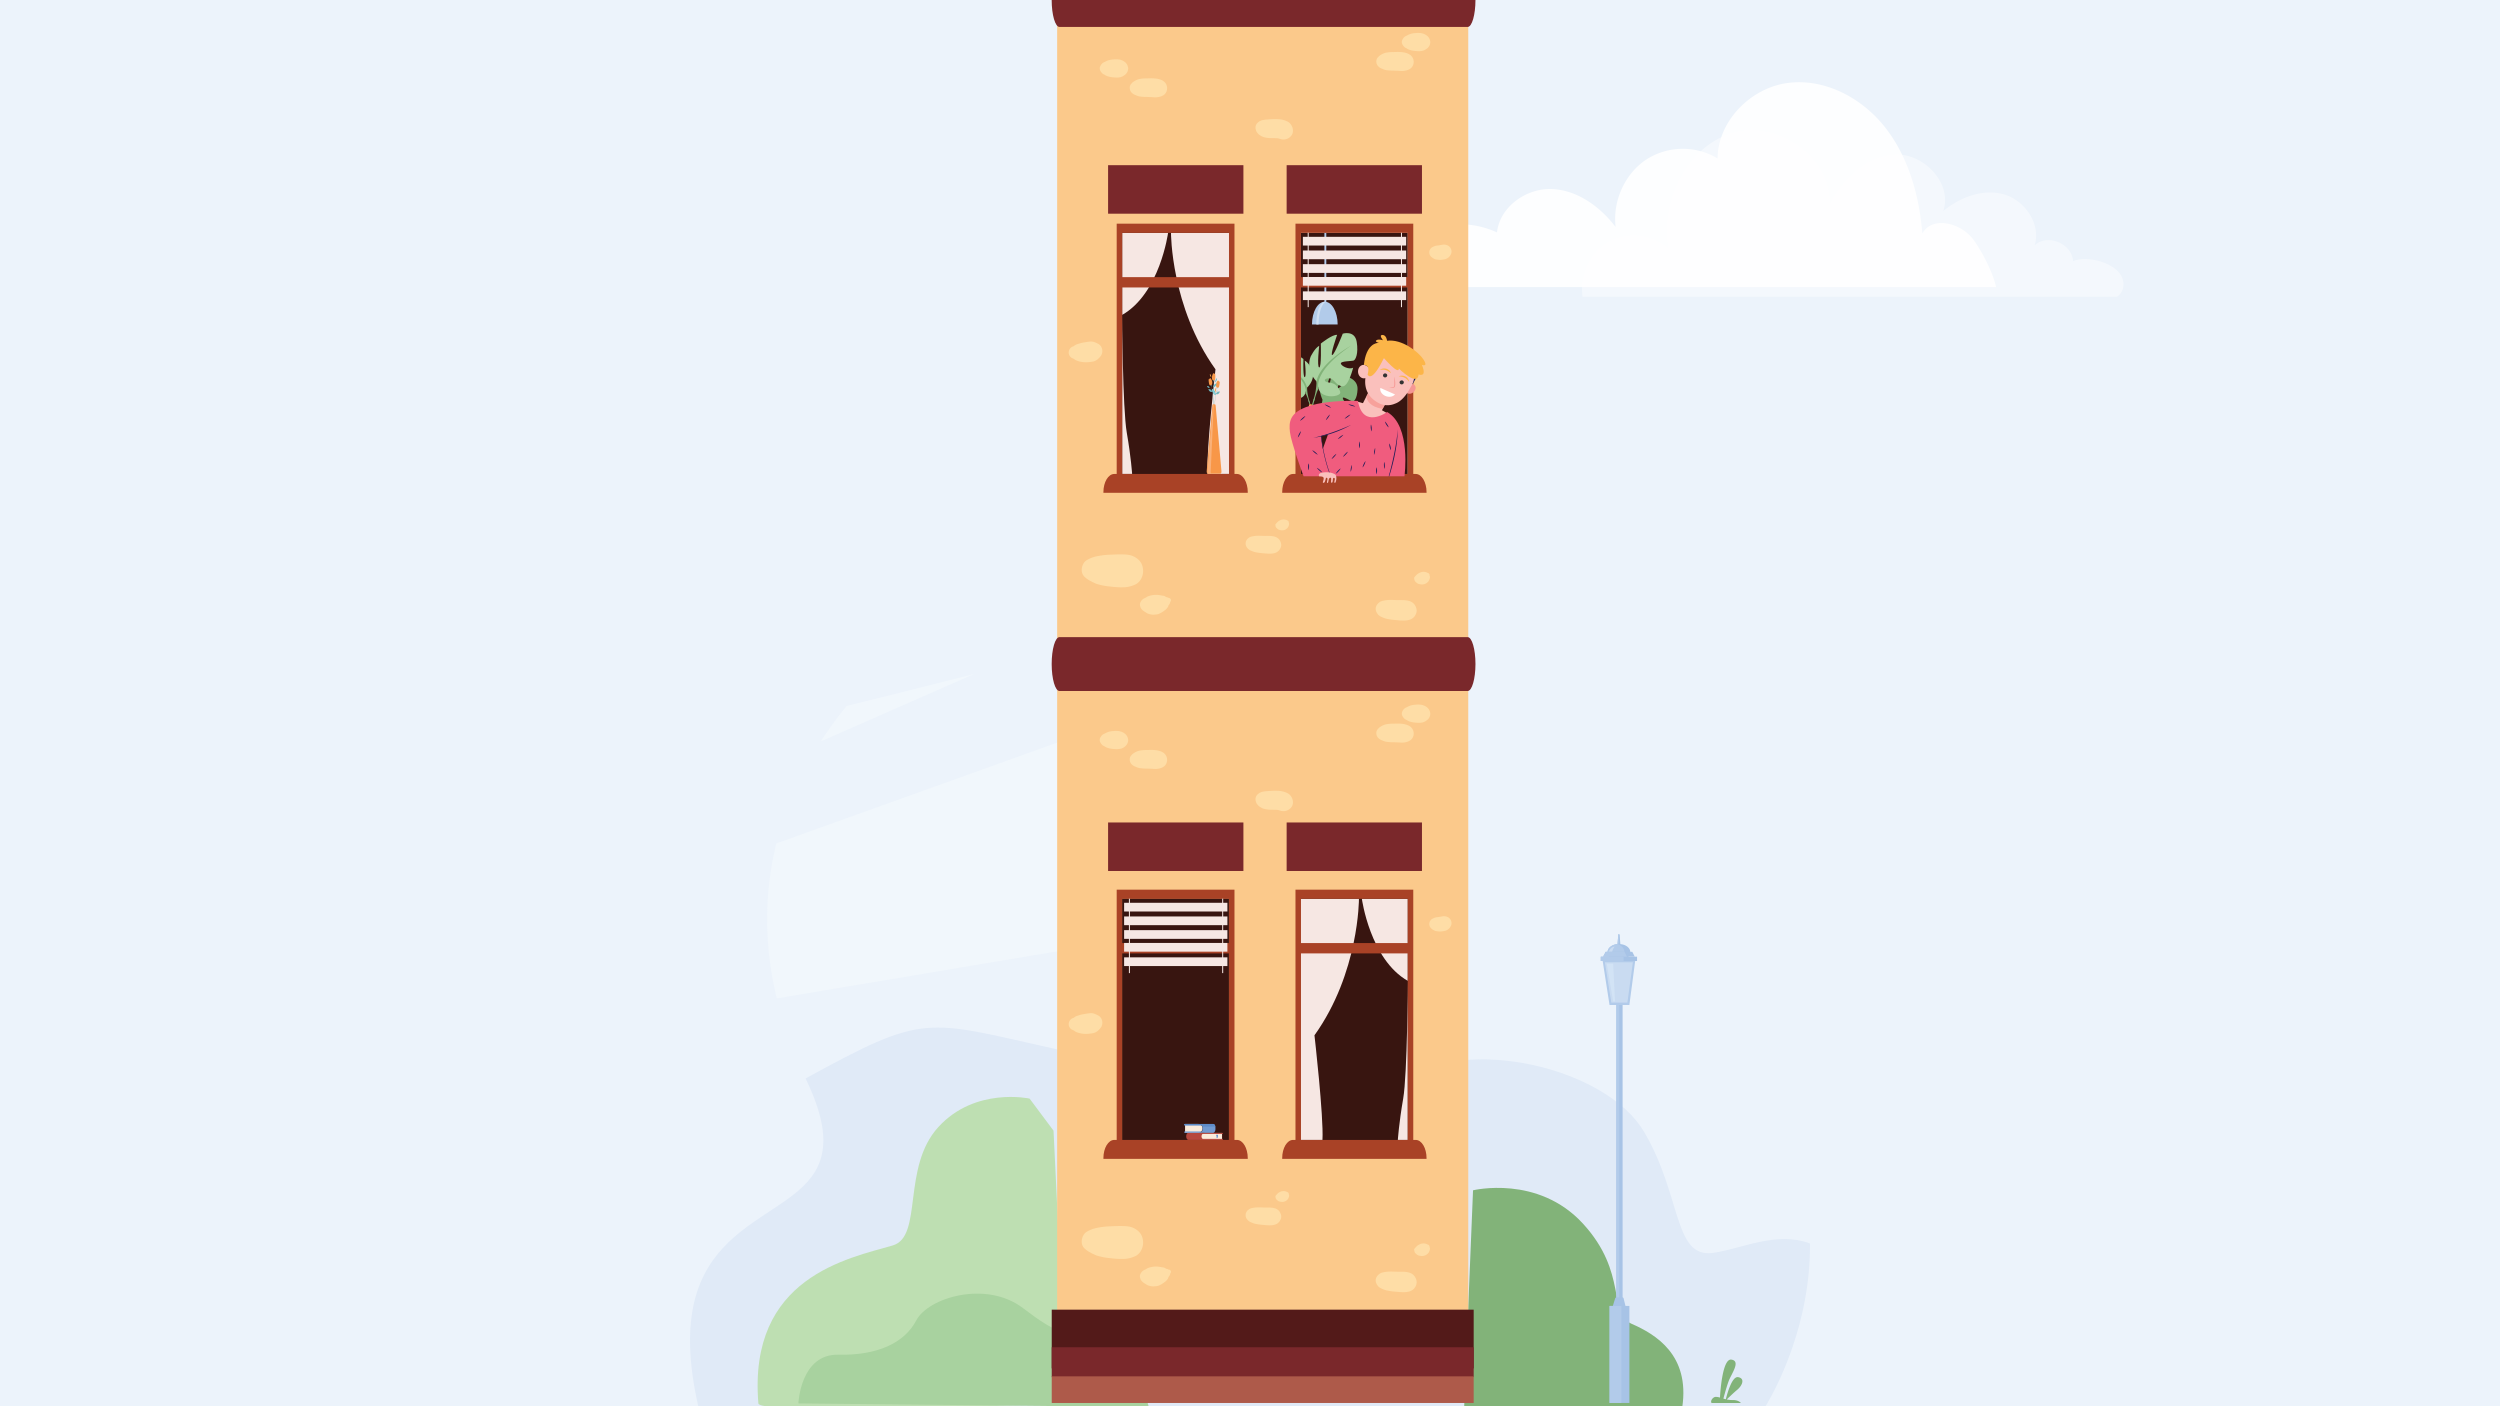 <svg id="Layer_1" data-name="Layer 1" xmlns="http://www.w3.org/2000/svg" viewBox="0 0 1920 1080"><rect x="0" y="0" width="1920" height="1080" fill="#808080" stroke="none"/><defs><style>.cls-1{fill:#2e3652;}.cls-2{fill:#ecf3fb;}.cls-3{opacity:0.43;}.cls-16,.cls-4{fill:#fff;}.cls-5{opacity:0.9;}.cls-6{fill:#f1f7fc;}.cls-7{fill:#e0eaf7;}.cls-8{fill:#bedfb2;}.cls-9{fill:#82b379;}.cls-10{fill:#a8d29f;}.cls-11{fill:#a7c3e6;}.cls-12{fill:#b2cbea;}.cls-13{fill:#c9dbf1;}.cls-14{fill:#d2e3f5;}.cls-15{fill:#fbc98b;}.cls-16,.cls-24{opacity:0.5;}.cls-16,.cls-24,.cls-37{isolation:isolate;}.cls-17,.cls-24{fill:#381510;}.cls-18{fill:#cfdff3;}.cls-19{fill:#a94226;}.cls-20{fill:#f6e7e3;}.cls-21{fill:#531a19;}.cls-22{fill:#7a282b;}.cls-23{fill:#ae5a4a;}.cls-25{fill:#fbebdb;}.cls-26{fill:#729ad1;}.cls-27{fill:#5e8bc8;}.cls-28{fill:#f3d2b8;}.cls-29{fill:#b6473d;}.cls-30{fill:#5d8bc8;}.cls-31{fill:#6db7c0;}.cls-32{fill:#f89748;}.cls-33{fill:#8dd3d7;}.cls-34{fill:#eda04b;}.cls-35{fill:#fab179;}.cls-36{fill:#fac0bc;}.cls-37{fill:#f58d85;opacity:0.6;}.cls-38{fill:#f05c7e;}.cls-39{fill:#1f1d57;}.cls-40{fill:#f69794;}.cls-41{fill:#333;}.cls-42{fill:#fcb548;}.cls-43{fill:#fedda6;}</style></defs><title>Menara Bawah Baru</title><rect class="cls-1" x="497.64" y="1077.48" width="924.72" height="3.83" rx="1.91"/><rect class="cls-2" y="-2160" width="1920" height="3240"/><g class="cls-3"><path class="cls-4" d="M1233.67,186.78c14.54-9.34,35-7.48,47.72,4.35-6.21-36.48,13.82-77.81,48.14-88.73s76.64,17.36,75.78,54.39l.12-.23c10.42-19.73,28.68-37.09,50.44-37.86s43.73,22.07,36.58,43.37c13-10.71,30.48-17.3,46.56-12.77s28.68,22.86,23.56,39.22c9.65-9.39,28.78-1.54,29.54,12.12,11.16-5.52,42.41,2.78,38.35,20.78a11.28,11.28,0,0,1-4.58,6.48H1215.42C1213.25,212.16,1220.53,195.22,1233.67,186.78Z"/></g><g class="cls-5"><path class="cls-4" d="M1045.46,219.83c16.74-39,66.44-58.72,104.21-41.34,2.28-19.92,22.7-34.06,42.13-33.31s36.94,13.37,49,29.14c-2.4-19.81,7-40.65,23.18-51.55a51.82,51.82,0,0,1,55.1-1.09c.4-29.3,26-54.41,54.17-58s56.7,11.42,74.57,34.2,26.17,52.24,28.52,81.44c7.9-13.94,30-8,39.36,4.92,5,6.79,14.24,22.89,17.31,36.25H1047Z"/></g><path class="cls-2" d="M1355.88,1080.05l-351.67.12H825L536.72,1082c-.19-.8-.37-1.6-.55-2.39C505,941.28,599.67,943,625.83,900c9.32-15.3,9.95-36.26-6.88-71.23l-.24-.5a310.56,310.56,0,0,1-22.17-61.59c-10.12-42.06-9.42-82-.31-119a259.44,259.44,0,0,1,34.15-78.37,295.72,295.72,0,0,1,19.78-27.17c143.12-175,492.16-208.22,540.45,97.62,27.39,173.41,70.7,73.08,159.79,196.27,29.41,40.67,39.33,82.07,39.65,119C1390.68,1025.93,1355.88,1080.05,1355.88,1080.05Z"/><path class="cls-6" d="M928.87,607.13a234.72,234.72,0,0,1-5.21,30.12c-4.66,19.69-12,41.35-22.6,65.13-2.23,5-4.11,9.72-5.68,14.21L596.54,766.76c-10.12-42.06-9.42-82-.31-119l321.82-115.5a117.42,117.42,0,0,1,10.82,37.84A167.33,167.33,0,0,1,928.87,607.13Z"/><path class="cls-7" d="M1355.88,1080.05l-351.67.12H825L536.72,1082c-.19-.8-.37-1.6-.55-2.39C505,941.28,599.67,943,625.83,900c9.32-15.3,9.95-36.26-6.88-71.23l-.24-.5c91.85-50.44,91.52-45,189.45-23.19,120.85,27,220.33,58.25,269.59,24.27s155.46-9.45,184.66,39.5,22.71,97.46,53,93.39c21.61-2.9,48.71-17,74.65-7.24C1390.68,1025.93,1355.88,1080.05,1355.88,1080.05Z"/><path class="cls-6" d="M747.88,517.72l-117.5,51.69a295.72,295.72,0,0,1,19.78-27.17Z"/><path class="cls-8" d="M790.72,843.72s-41.74-9.18-70.07,21.85-11.59,84.06-35,90.92c-33.73,9.9-111.31,24.09-103.21,121.34.82,9.83,236.78,0,236.78,0L809.11,868.34Z"/><path class="cls-9" d="M1131.29,914.15s49.85-12.14,84.46,25.64,18.83,68.82,37.37,76.91,44.75,23.94,38.87,63.92H1124.48Z"/><path class="cls-9" d="M1337,1077.48h-22.5c-1.21-1.36.83-4.46,3-4.67a10.32,10.32,0,0,1,3.44.54c.3-5.49,2.07-30.16,8.75-29.17,7.5,1.11,0,10.87-2.13,16.64-1.57,4.28-3.22,10.42-4,13.31.61.18,1.24.35,1.88.51,1-4.07,4.7-17.76,9.4-17,5.52.93,3.3,6.42-.61,9.68-2.87,2.39-6.4,5.8-8.08,7.44a17.74,17.74,0,0,0,4.41.47C1334.41,1075.15,1336.29,1076.67,1337,1077.48Z"/><path class="cls-10" d="M882.27,1080.62s-7.54-36.18-38.91-48.32-29.35-6.07-57.68-27.66-72.85-8.09-82,9.45-30.35,27-59.69,26.31-30.83,37.43-30.83,37.43Z"/><path class="cls-11" d="M1244.57,727h-2.48v-.26l.75-8.82a.48.48,0,0,1,.42-.5h.08a.59.59,0,0,1,.37.22,1.07,1.07,0,0,1,.21.57Z"/><path class="cls-12" d="M1242.33,725h-.09l.62-7.08a.48.48,0,0,1,.42-.5h.08l.06.08a1,1,0,0,1,.18.59v5.09A1.65,1.65,0,0,1,1242.33,725Z"/><rect class="cls-11" x="1241.37" y="766.27" width="4.78" height="281.62"/><rect class="cls-12" x="1241.37" y="766.27" width="2.21" height="281.62"/><rect class="cls-11" x="1236.14" y="1002.95" width="15.24" height="74.51"/><rect class="cls-12" x="1236.14" y="1002.95" width="9.08" height="74.51"/><path class="cls-11" d="M1252.09,731.26c0,3.48-3.92,6.3-8.76,6.3a9.91,9.91,0,0,1-1.09,0c-4.32-.38-7.66-3-7.66-6.25s3.34-5.86,7.66-6.25h1.09C1248.17,725,1252.09,727.78,1252.09,731.26Z"/><path class="cls-12" d="M1247.55,731.26c0,2.81-2.19,5.21-5.31,6.25-4.32-.38-7.66-3-7.66-6.25s3.34-5.86,7.66-6.25C1245.36,726.05,1247.55,728.46,1247.55,731.26Z"/><polygon class="cls-12" points="1251.36 771.82 1236.12 771.82 1230.75 737.34 1255.91 737.34 1251.36 771.82"/><rect class="cls-11" x="1229.39" y="734.74" width="27.87" height="3.31"/><rect class="cls-12" x="1229.39" y="734.74" width="17.52" height="3.31"/><path class="cls-11" d="M1238.64,1003h9.73l-1.42-5.76a1,1,0,0,0-.89-.86h-4.56a1.26,1.26,0,0,0-1.13,1Z"/><polygon class="cls-13" points="1232.55 739.02 1254.04 739.02 1249.84 770.01 1237.51 770.01 1232.55 739.02"/><path class="cls-13" d="M1235.15,731.63s1.64-4.76,4.87-4.62c0,0-2,2.44-1.87,4.62S1235.15,731.63,1235.15,731.63Z"/><polygon class="cls-11" points="1255.49 734.74 1231.17 734.74 1233.17 730.96 1253.6 730.96 1255.49 734.74"/><polygon class="cls-12" points="1249.5 734.74 1231.17 734.74 1233.17 730.96 1247.61 730.96 1249.5 734.74"/><polygon class="cls-14" points="1233.98 740.1 1238.9 740.1 1240.34 769.04 1238.9 769.04 1233.98 740.1"/><rect class="cls-15" x="811.89" width="315.73" height="1050.94"/><rect class="cls-16" x="996.98" y="175.38" width="86.25" height="192.2"/><rect class="cls-17" x="999.09" y="178.91" width="82.04" height="185.15"/><path class="cls-12" d="M1018.6,177v54.09c-.06,4.11-.35,7.27-.69,7.27h-.1c-.32,0-.6-2.72-.68-6.4v-55.2Z"/><path class="cls-12" d="M1017.46,231.72c-5.45,0-9.86,7.83-9.86,17.49h19.72C1027.32,239.55,1022.9,231.72,1017.46,231.72Z"/><path class="cls-18" d="M1018.24,231.94a2.3,2.3,0,0,0-.86-.16c-3.55,0-6.43,7.8-6.43,17.43h1.74C1012.69,240.38,1015.11,233.09,1018.24,231.94Z"/><path class="cls-9" d="M1015.8,307.24s-4.86-9.5-.3-15.53c0,0,3.33-3.38,6-3.1,0,0-3.84,10.81-2.6,11.88s3.77-12.56,3.77-12.56,7.57-1.23,10,.73c0,0-6.48,8.89-5.11,9.41s8.36-8.19,8.36-8.19,7,2,6.67,9.22-2.8,9.44-3.87,9.25-7.32-4.19-7.45-2.72,3.62,6.26,6.25,6.48c0,0-5,9.19-8.27,6.54s-3.58-6.86-5.64-8.43-3.82-1.58-3,0,4.58,3.17,5.75,6.67,2.24,5.84-1.18,5-9-5-9.22-9.86Z"/><path class="cls-9" d="M1039.18,299.3s-19.15-1.24-23.38,7.94a27.86,27.86,0,0,1-3.81,9l-.45,2s3.31-5.87,4.5-6.23C1016,312,1014.19,300.67,1039.18,299.3Z"/><path class="cls-9" d="M1012,316.22s-4.11,5.09-4.4,14.2l.75.11s1.31-9.42,3.68-13.1S1012,316.22,1012,316.22Z"/><path class="cls-10" d="M1003.78,297.72l-1.16,3.8a1.94,1.94,0,0,1-.16.54h0a5.62,5.62,0,0,1-3.31,3.46V274.4c1.13.75,1.9,1.31,1.9,1.31s-.47,14.2,1,13.91,0-12.6,0-12.6c2.83,1.3,5.48,6.37,5.48,6.37C1010.87,291.64,1003.78,297.72,1003.78,297.72Z"/><path class="cls-9" d="M1005.67,308.3v2.17a.64.64,0,0,0-.07-.24h0c-.06-.23-.13-.43-.19-.64v-.27c-.13-.42-.28-.93-.46-1.48h0c-.71-2.22-1.73-5.12-2.42-5.73h0a3.68,3.68,0,0,0,.16-.54c.29-1.28.49-4.78-3.48-10.06v-1.89a18.29,18.29,0,0,1,4.64,8.15,33.71,33.71,0,0,0,1.89,10.57Z"/><path class="cls-9" d="M1005.67,308.3a29.21,29.21,0,0,1,1.32,15.79l-.79-.32s.76-9.55-.84-14.36S1005.67,308.3,1005.67,308.3Z"/><path class="cls-10" d="M1011.09,292.89s-8.54-8-4.56-18.9c0,0,3.19-6.68,6.61-8.4,0,0-1.83,16.23,0,16.61s1.25-18.33,1.25-18.33,9-7.25,12.52-6.68c0,0-5.58,15.85-3.75,15.47s8.08-16.42,8.08-16.42,9.23-2.87,10.71,6.3-.91,13.74-2.28,14.32-10.14.38-9.91,2.29,6.15,5,9.45,3.24c0,0-3.64,15.08-8.42,14.32s-6.27-5.73-9.23-6.11-5.12,1-3.64,2.29,6.49.44,8.88,3.85,4.33,5.51-.11,7-12.42.58-14-5.15Z"/><path class="cls-9" d="M1037.73,265.4s-23.91,13-26.64,27.49a48.19,48.19,0,0,1-2.28,13.94v2.86s2.5-9.73,3.87-11.07C1012.68,298.62,1007.33,286,1037.73,265.4Z"/><path class="cls-9" d="M1008.81,306.83a41.83,41.83,0,0,0-1.59,20.82l.95-.43s-.92-12.59,1-18.92S1008.81,306.83,1008.81,306.83Z"/><path class="cls-19" d="M1087.23,364h-1.84V171.79H994.93V364h-1.85c-4.61,0-8.35,6.27-8.35,14v.49h110.86V378C1095.59,370.26,1091.85,364,1087.23,364ZM999.14,178.84h82v34h-82Zm0,41.93h82V364h-82Z"/><rect class="cls-20" x="1000.62" y="181.88" width="79.32" height="6.69"/><rect class="cls-20" x="1000.62" y="192.39" width="79.32" height="6.69"/><rect class="cls-20" x="1000.62" y="202.89" width="79.32" height="6.69"/><rect class="cls-20" x="1000.62" y="212.73" width="79.32" height="6.69"/><rect class="cls-20" x="1000.62" y="223.78" width="79.32" height="6.69"/><rect class="cls-20" x="1004.31" y="178.73" width="0.77" height="57.16"/><rect class="cls-20" x="1075.95" y="178.73" width="0.77" height="57.16"/><rect class="cls-17" x="998.88" y="686.84" width="86.25" height="192.2"/><path class="cls-20" d="M1043.67,690.3s.21,56.8-34.16,104.81c0,0,7.16,62.6,6.14,80.34H999.14V690.3Z"/><path class="cls-20" d="M1045.92,690.3s6.28,46.51,35.26,63c0,0-.28,71.68-3.55,90.54s-4.09,31.64-4.09,31.64h7.64V690.3Z"/><path class="cls-19" d="M1087.23,875.45h-1.84V683.25H994.93v192.2h-1.85c-4.61,0-8.35,6.27-8.35,14V890h110.86v-.49C1095.59,881.72,1091.85,875.45,1087.23,875.45ZM999.14,690.3h82v34h-82Zm0,41.93h82V875.45h-82Z"/><rect class="cls-21" x="807.73" y="1005.82" width="324.06" height="45.12"/><rect class="cls-22" x="807.73" y="1034.7" width="324.06" height="22.94"/><rect class="cls-23" x="807.73" y="1057.03" width="324.06" height="20.46"/><rect class="cls-24" x="859.67" y="686.84" width="86.25" height="192.2"/><rect class="cls-17" x="861.78" y="690.36" width="82.04" height="185.15"/><path class="cls-19" d="M949.92,875.45h-1.84V683.25H857.62v192.2h-1.85c-4.61,0-8.35,6.27-8.35,14V890H958.28v-.49C958.28,881.72,954.54,875.45,949.92,875.45ZM861.83,690.3h82v34h-82Zm0,41.93h82V875.45h-82Z"/><rect class="cls-20" x="863.32" y="693.34" width="79.32" height="6.69"/><rect class="cls-20" x="863.32" y="703.84" width="79.32" height="6.69"/><rect class="cls-20" x="863.32" y="714.35" width="79.32" height="6.69"/><rect class="cls-20" x="863.32" y="724.18" width="79.32" height="6.69"/><rect class="cls-20" x="863.32" y="735.24" width="79.32" height="6.69"/><rect class="cls-20" x="867" y="690.19" width="0.77" height="57.16"/><rect class="cls-20" x="938.64" y="690.19" width="0.77" height="57.16"/><path class="cls-25" d="M910.14,863.18h9.94a3.42,3.42,0,0,1,3.42,3.42h0a3.5,3.5,0,0,1-3.5,3.5h-9.87v-6.91Z"/><path class="cls-26" d="M933.46,866v1a4.36,4.36,0,0,1-.24,1.52c-.31.9-.9,1.51-1.56,1.51H909.78c-.15,0-.26-.2-.26-.44v-.16c0-.24.11-.44.26-.44h13.34a3.8,3.8,0,0,0,.18-.47,4.23,4.23,0,0,0,.2-1.32V866a4.17,4.17,0,0,0-.06-.71,3.52,3.52,0,0,0-.31-1H909.78c-.15,0-.26-.2-.26-.44v-.16c0-.24.11-.44.26-.44h22c.77,0,1.43.87,1.63,2.06A5.34,5.34,0,0,1,933.46,866Z"/><path class="cls-27" d="M933.4,865.24h-10a3.52,3.52,0,0,0-.31-1H909.78c-.15,0-.26-.2-.26-.44v-.16c0-.24.11-.44.26-.44h22C932.54,863.18,933.2,864.05,933.4,865.24Z"/><polygon class="cls-28" points="910.13 866.64 911.75 866.76 910.13 866.83 910.13 866.64"/><polygon class="cls-28" points="910.13 867.72 913.99 867.84 910.13 867.91 910.13 867.72"/><path class="cls-29" d="M912.63,875.45h12.43v-5.38H912.53c-.86,0-1.55,1.17-1.55,2.61h0C911,874.21,911.72,875.45,912.63,875.45Z"/><path class="cls-25" d="M938.5,875.46h-13a2.72,2.72,0,0,1-2.72-2.72h0a2.66,2.66,0,0,1,2.66-2.66h13.1v5.38Z"/><path class="cls-29" d="M921.79,875.45H939c.13,0,.24-.18.24-.4h0c0-.22-.11-.4-.24-.4H921.8c-.13,0-.24.18-.24.4h0C921.55,875.27,921.66,875.45,921.79,875.45Z"/><path class="cls-29" d="M921.79,870.88H939c.13,0,.24-.18.24-.4h0c0-.23-.11-.41-.24-.41H921.8c-.13,0-.24.18-.24.41h0C921.55,870.7,921.66,870.88,921.79,870.88Z"/><polygon class="cls-28" points="938.5 872.76 936.59 872.85 938.5 872.91 938.5 872.76"/><polygon class="cls-28" points="938.5 871.52 933.95 871.62 938.5 871.67 938.5 871.52"/><path class="cls-26" d="M934,871.6a1.51,1.51,0,0,1,.26.61v1.86l.57-.57.58.57v-1.55a1.67,1.67,0,0,0-.15-.76.17.17,0,0,0-.15-.16Z"/><path class="cls-30" d="M934,871.6a1.51,1.51,0,0,1,.26.61h1.15s0-.54-.28-.63Z"/><rect class="cls-17" x="857.88" y="175.38" width="86.25" height="192.2"/><path class="cls-20" d="M899.33,178.84s-.2,56.8,34.16,104.81c0,0-7.16,62.6-6.13,80.34h16.51V178.84Z"/><path class="cls-20" d="M897.08,178.84s-6.27,46.51-35.25,63c0,0,.27,71.68,3.55,90.54S869.47,364,869.47,364h-7.64V178.84Z"/><path class="cls-19" d="M847.42,378v.49H958.28V378c0-7.74-3.74-14-8.36-14h-1.84V171.79H857.62V364h-1.85C851.16,364,847.42,370.26,847.42,378Zm96.45-165.17h-82v-34h82Zm0,151.16h-82V220.77h82Z"/><path class="cls-31" d="M929.92,350s2.92,2,5-3C934.91,347,931.55,346.08,929.92,350Z"/><path class="cls-31" d="M929.72,348s-.21-1.75-1.43-1.81C928.29,346.18,928.75,348,929.72,348Z"/><path class="cls-31" d="M930.33,337.77s1.41.26,1.94-2.34A2.75,2.75,0,0,0,930.33,337.77Z"/><path class="cls-31" d="M933.68,303.47c-2.85-1-2.89-4.93-2.89-4.93A5,5,0,0,1,933.68,303.47Z"/><path class="cls-31" d="M933.88,302.58s1.78,1.21,3-1.83A2.59,2.59,0,0,0,933.88,302.58Z"/><path class="cls-31" d="M930,361.49l-.37.71c-.06.11-.16,0-.16-.1a425.38,425.38,0,0,1,2.82-48.53c1.4-11.5,2.81-18.31,2.83-18.37h0c0,.06-1.29,7-2.69,18.45A320.41,320.41,0,0,0,930,361.22.62.62,0,0,1,930,361.49Z"/><path class="cls-32" d="M935.07,292.46c-.45.61-2.19,3.22-.5,5.23,0,0,1.29.69,1.72-1a16.68,16.68,0,0,0,.44-3.3c0-.16-.07-.29-.16-.31a.8.8,0,0,1-.36-.14c-.16-.1-.25-.51-.46-.6a.89.89,0,0,0-.43-.08A.39.39,0,0,0,935.07,292.46Z"/><path class="cls-31" d="M934.11,297a2.47,2.47,0,0,1,.32,1.8v.41a2,2,0,0,1,.77-1.34S934.63,297.94,934.11,297Z"/><path class="cls-33" d="M933.68,303.47c-2.85-1-2.89-4.93-2.89-4.93A10.75,10.75,0,0,1,933.68,303.47Z"/><path class="cls-31" d="M931,300.8s-1.8,1.15-3-1.93A2.65,2.65,0,0,1,931,300.8Z"/><path class="cls-31" d="M934.14,359.83l.36.72c.06.11.16,0,.16-.1a426.61,426.61,0,0,0-2.24-48.61c-1.26-11.55-2.59-18.4-2.61-18.47h0c0,.07,1.21,7,2.47,18.54a321.23,321.23,0,0,1,1.8,47.64A.67.67,0,0,0,934.14,359.83Z"/><path class="cls-32" d="M929.87,290.63c.45.63,2.16,3.3.45,5.25,0,0-1.31.65-1.72-1a16.81,16.81,0,0,1-.39-3.31c0-.16.06-.29.16-.3a.92.92,0,0,0,.36-.13c.16-.1.25-.5.47-.58a.79.79,0,0,1,.43-.07A.45.45,0,0,1,929.87,290.63Z"/><path class="cls-31" d="M930.78,295.17a2.45,2.45,0,0,0-.34,1.79v.41a2.09,2.09,0,0,0-.76-1.37S930.25,296.13,930.78,295.17Z"/><path class="cls-31" d="M931.7,297.28s1.9.53,2.74-2.9A3.41,3.41,0,0,0,931.7,297.28Z"/><path class="cls-31" d="M935.56,356.19l-.27.83c0,.13-.15.1-.17,0a425.77,425.77,0,0,1-3.55-48.39c-.14-11.74.36-18.9.36-19h0c0,.07-.35,7.28-.21,19a316,316,0,0,0,3.86,47.29A.5.5,0,0,1,935.56,356.19Z"/><path class="cls-32" d="M931.55,287c-.36.77-1.72,3.95.19,5.3,0,0,1.35.2,1.55-1.59a17.35,17.35,0,0,0,0-3.38c0-.16-.1-.26-.19-.24a1.21,1.21,0,0,1-.38,0c-.17,0-.3-.41-.52-.42a.71.71,0,0,0-.43.08A.59.59,0,0,0,931.55,287Z"/><path class="cls-31" d="M931.2,291.7a2,2,0,0,1,.55,1.64v.4a2.5,2.5,0,0,1,.57-1.59S931.83,292.47,931.2,291.7Z"/><path class="cls-31" d="M933.27,293.74s0-2.51,1.29-3.3A3.79,3.79,0,0,1,933.27,293.74Z"/><path class="cls-34" d="M930.23,289.71s0-1.92-1-2.47A2.59,2.59,0,0,0,930.23,289.71Z"/><path class="cls-34" d="M933.7,301.24a4.22,4.22,0,0,0-.49-3.41A5,5,0,0,0,933.7,301.24Z"/><path class="cls-31" d="M934.44,301.09s0-1,.53-1.1A1.13,1.13,0,0,1,934.44,301.09Z"/><path class="cls-31" d="M929,297.83s-.46-1.59-1.93-1.31a1.52,1.52,0,0,0,1.64,1.37A1.36,1.36,0,0,0,929,297.83Z"/><path class="cls-32" d="M937.13,363.85h-9.4c-.63,0-1.11-.94-1-2l4.37-50.52c0-.47.28-.82.57-.82H933c.3,0,.56.37.61.87l4.47,50.52C938.21,362.93,937.74,363.85,937.13,363.85Z"/><path class="cls-35" d="M929.81,362.32l2.32-51.79c-.25.06-.45.38-.49.81l-4.37,50.52c-.09,1.05.4,2,1,2h1.87A2.76,2.76,0,0,1,929.81,362.32Z"/><path class="cls-32" d="M1011.29,363.85h-9.39c-.64,0-1.12-.94-1-2l4.37-50.52c0-.47.28-.82.57-.82h1.39c.31,0,.56.37.61.87l4.47,50.52C1012.38,362.93,1011.9,363.85,1011.29,363.85Z"/><path class="cls-35" d="M1004,362.32l2.32-51.79a.84.84,0,0,0-.49.81l-4.38,50.52c-.09,1.05.4,2,1,2h1.88A2.59,2.59,0,0,1,1004,362.32Z"/><rect class="cls-22" x="851.01" y="126.86" width="103.93" height="37.26"/><rect class="cls-22" x="988.14" y="126.86" width="103.93" height="37.26"/><rect class="cls-22" x="851.01" y="631.66" width="103.93" height="37.26"/><rect class="cls-22" x="988.14" y="631.66" width="103.93" height="37.26"/><path class="cls-36" d="M1051.14,300.9l-5.22,10.4s14.38,5.76,14.74,5,4.45-8.17,4.45-8.17Z"/><path class="cls-37" d="M1049.4,304.37s-.11,7.61,12.45,9.65l1.68-3c.23,0-12.91-9.06-12.91-9.06Z"/><path class="cls-36" d="M1043,308.57s15.12,4.06,21.5,8.27-18.28,7-18.28,7-5.06.79-6.06-2.47-3.84-5.37-2.61-6.82S1043,308.57,1043,308.57Z"/><path class="cls-38" d="M1065.32,316.43s-18.63,13.44-22.42-8.52c0,0-22.12-1-37.37,3.87S989.76,324,990.69,332s10.44,33.77,10.44,33.77h77.5S1084,327.07,1065.32,316.43Zm-49.4,28.34-1.3-9.94,5.29-1.23Z"/><path class="cls-39" d="M1023.4,332c-2.41.84-4.84,1.61-7.31,2.32-.61.19-1.23.36-1.85.52l-1.86.5c-1.24.33-2.49.62-3.75.88a52.55,52.55,0,0,0,5.85-1c.28,2.53,2.1,17.7,7.68,31.19l.32-.12c-5.6-13.54-7.4-28.77-7.66-31.15l1.42-.34c2.5-.62,5-1.37,7.4-2.2a86.44,86.44,0,0,0,14-6.26C1035.28,327.31,1031.82,329,1023.4,332Z"/><path class="cls-39" d="M1072.91,335c-.2,1.79-.46,3.57-.73,5.35q-.84,5.36-2,10.64l-.58,2.64c-.19.88-.42,1.76-.63,2.64-.39,1.76-.86,3.5-1.3,5.26-.21.87-.46,1.74-.7,2.62l-.48,1.75h.39c.45-1.42.91-2.83,1.31-4.27q1.51-5.22,2.66-10.53c.74-3.55,1.39-7.11,1.84-10.7a76.56,76.56,0,0,0,.7-10.81C1073.31,331.39,1073.14,333.18,1072.91,335Z"/><path class="cls-39" d="M1021.37,318.29a7.35,7.35,0,0,1-.56,1.25q-.33.58-.72,1.14c-.27.37-.55.73-.85,1.07a7.87,7.87,0,0,1-1,1,7.4,7.4,0,0,1,.57-1.25,12.33,12.33,0,0,1,.72-1.15c.26-.37.55-.72.85-1.07A7.72,7.72,0,0,1,1021.37,318.29Z"/><path class="cls-39" d="M1044.32,339a6.8,6.8,0,0,1,.14,1.35c0,.44,0,.89,0,1.33s-.12.88-.21,1.32a6.61,6.61,0,0,1-.4,1.31,6.9,6.9,0,0,1-.14-1.36c0-.44,0-.89.06-1.33a12,12,0,0,1,.2-1.32A8.31,8.31,0,0,1,1044.32,339Z"/><path class="cls-39" d="M1031.73,333.9a6.7,6.7,0,0,1-.92,1c-.33.32-.68.62-1,.91s-.75.55-1.14.79a6.83,6.83,0,0,1-1.26.65,6.7,6.7,0,0,1,.92-1c.32-.32.65-.62,1-.91s.75-.55,1.14-.79A8.33,8.33,0,0,1,1031.73,333.9Z"/><path class="cls-39" d="M1052.91,326a6.54,6.54,0,0,1,.37,1.31,11.83,11.83,0,0,1,.19,1.33V330a7.66,7.66,0,0,1-.16,1.35,6.56,6.56,0,0,1-.38-1.31,11.89,11.89,0,0,1-.21-2.66A6.1,6.1,0,0,1,1052.91,326Z"/><path class="cls-39" d="M1037.13,318.36a6.75,6.75,0,0,1-1,1,12.7,12.7,0,0,1-1.07.87,11,11,0,0,1-1.16.76,7.89,7.89,0,0,1-1.28.61,6.9,6.9,0,0,1,1-1,12.7,12.7,0,0,1,1.07-.87,11,11,0,0,1,1.16-.76A9.39,9.39,0,0,1,1037.13,318.36Z"/><path class="cls-39" d="M1040.88,312.18a8.47,8.47,0,0,1-1.42-.17,13,13,0,0,1-1.37-.34,12.17,12.17,0,0,1-1.32-.47,8.33,8.33,0,0,1-1.26-.65,7.53,7.53,0,0,1,1.42.16c.47.09.92.21,1.37.34a12.23,12.23,0,0,1,1.32.48A6.83,6.83,0,0,1,1040.88,312.18Z"/><path class="cls-39" d="M1063.6,323.71a7.42,7.42,0,0,1,.94,1q.42.54.78,1.11A10.62,10.62,0,0,1,1066,327a7.31,7.31,0,0,1,.48,1.28,7.87,7.87,0,0,1-1-1,13,13,0,0,1-1.42-2.31A6.34,6.34,0,0,1,1063.6,323.71Z"/><path class="cls-39" d="M1067,340.54a6.64,6.64,0,0,1,.56,1.25,11.71,11.71,0,0,1,.38,1.28,9.88,9.88,0,0,1,.24,1.32,6.09,6.09,0,0,1,0,1.35,7,7,0,0,1-.57-1.24,11.25,11.25,0,0,1-.38-1.29,11.58,11.58,0,0,1-.23-1.31A6.18,6.18,0,0,1,1067,340.54Z"/><path class="cls-39" d="M1056.08,344.06a6.88,6.88,0,0,1,.05,1.36,11.74,11.74,0,0,1-.13,1.33,11.61,11.61,0,0,1-.29,1.3,6,6,0,0,1-.48,1.28,7.61,7.61,0,0,1,0-1.35,10.77,10.77,0,0,1,.42-2.64A7.13,7.13,0,0,1,1056.08,344.06Z"/><path class="cls-39" d="M1035.17,346.87a7.88,7.88,0,0,1-.73,1.17,9.31,9.31,0,0,1-.87,1c-.31.33-.64.65-1,1a7.63,7.63,0,0,1-1.13.83,7.08,7.08,0,0,1,.72-1.17,19.74,19.74,0,0,1,1.87-2A7.23,7.23,0,0,1,1035.17,346.87Z"/><path class="cls-39" d="M1026.36,348.51a7.08,7.08,0,0,1-.72,1.17,11,11,0,0,1-.87,1.05,11.8,11.8,0,0,1-1,1,7.7,7.7,0,0,1-1.13.84,6.74,6.74,0,0,1,.73-1.17,12.56,12.56,0,0,1,.87-1.06,11.3,11.3,0,0,1,1-.95A7.89,7.89,0,0,1,1026.36,348.51Z"/><path class="cls-39" d="M1029.64,359.73a5.88,5.88,0,0,1-.73,1.17,13.61,13.61,0,0,1-.91,1.1,11.8,11.8,0,0,1-1,1,7,7,0,0,1-1.13.84,7.08,7.08,0,0,1,.72-1.17,11,11,0,0,1,.87-1.05,11.8,11.8,0,0,1,1-1A8.48,8.48,0,0,1,1029.64,359.73Z"/><path class="cls-39" d="M1048.72,354.12a6.69,6.69,0,0,1-.32,1.32,11.32,11.32,0,0,1-.49,1.26,12.25,12.25,0,0,1-.63,1.19,6.39,6.39,0,0,1-.81,1.12,6.69,6.69,0,0,1,.32-1.32,11.17,11.17,0,0,1,.49-1.25q.29-.62.63-1.2A6.39,6.39,0,0,1,1048.72,354.12Z"/><path class="cls-39" d="M1038.2,357.1a7.72,7.72,0,0,1,0,1.36,11.75,11.75,0,0,1-.14,1.33,11.61,11.61,0,0,1-.29,1.3,7.31,7.31,0,0,1-.48,1.28,7.61,7.61,0,0,1,0-1.35,9.83,9.83,0,0,1,.14-1.33,11.78,11.78,0,0,1,.29-1.31A6,6,0,0,1,1038.2,357.1Z"/><path class="cls-39" d="M1057.25,358.86a6.2,6.2,0,0,1,.25,1.34,11.85,11.85,0,0,1,.07,1.33,6.56,6.56,0,0,1-.09,1.33,6.72,6.72,0,0,1-.29,1.33,6,6,0,0,1-.25-1.33,10.84,10.84,0,0,1,0-2.67A6.12,6.12,0,0,1,1057.25,358.86Z"/><path class="cls-39" d="M1063.09,354.77a6.12,6.12,0,0,1,.31,1.33,11.74,11.74,0,0,1,.13,1.33v1.33a6.83,6.83,0,0,1-.23,1.34,6.66,6.66,0,0,1-.31-1.32,9.81,9.81,0,0,1-.12-1.33,10,10,0,0,1,0-1.34A6.81,6.81,0,0,1,1063.09,354.77Z"/><path class="cls-39" d="M1022.24,313.09a7.18,7.18,0,0,1-1.37-.4,11.26,11.26,0,0,1-1.28-.56,13,13,0,0,1-1.21-.69,7.77,7.77,0,0,1-1.13-.85,8.37,8.37,0,0,1,1.38.4c.44.17.86.35,1.28.56a13,13,0,0,1,1.21.69A7.68,7.68,0,0,1,1022.24,313.09Z"/><path class="cls-39" d="M1002.55,319.49a6.4,6.4,0,0,1-.84,1.1,11.8,11.8,0,0,1-1,1,12.84,12.84,0,0,1-1.08.87,8.27,8.27,0,0,1-1.21.73,6.4,6.4,0,0,1,.84-1.1,11.8,11.8,0,0,1,1-1q.53-.46,1.08-.87A8.27,8.27,0,0,1,1002.55,319.49Z"/><path class="cls-39" d="M999.13,331.14a6.77,6.77,0,0,1-.35,1.32c-.15.42-.33.84-.52,1.24a10.54,10.54,0,0,1-.67,1.18,6.82,6.82,0,0,1-.84,1.1,6.49,6.49,0,0,1,.35-1.31,11.27,11.27,0,0,1,.53-1.24,12.31,12.31,0,0,1,.66-1.18A7,7,0,0,1,999.13,331.14Z"/><path class="cls-39" d="M1005.11,355.86a7.69,7.69,0,0,1,.24,1.34c0,.44,0,.89,0,1.33a9.8,9.8,0,0,1-.1,1.33,6.72,6.72,0,0,1-.29,1.33,6.88,6.88,0,0,1-.25-1.34,11.83,11.83,0,0,1,0-2.66A6.8,6.8,0,0,1,1005.11,355.86Z"/><path class="cls-39" d="M1011.33,359.28a7,7,0,0,1,1.21.72,11,11,0,0,1,1.09.85c.35.3.68.62,1,.95a7.58,7.58,0,0,1,.86,1.1,7.11,7.11,0,0,1-1.22-.72,12.75,12.75,0,0,1-1.09-.85,11.8,11.8,0,0,1-1-1A6.62,6.62,0,0,1,1011.33,359.28Z"/><path class="cls-39" d="M1007.79,345.74a7.14,7.14,0,0,1,1.24.69,12.86,12.86,0,0,1,1.12.82,12.51,12.51,0,0,1,1,.93,7.54,7.54,0,0,1,.89,1.07,7.14,7.14,0,0,1-1.24-.69,11.07,11.07,0,0,1-1.12-.82,12.51,12.51,0,0,1-1-.93A7.54,7.54,0,0,1,1007.79,345.74Z"/><path class="cls-36" d="M1025.21,364.28c-2.92-1.77-6.65-1.78-9.69-1.33l-.44.09c-2.39.51-2.3,1.84-2.12,2.45a.46.46,0,0,0,.43.32,7.39,7.39,0,0,1,1.48.12c3.74.43,0,4.82,1.44,4.89,1.84.1,1.49-4,2.45-3.91,1.81.2-.5,3.77.69,4s.38-4.15,2.46-4c1.11.11-.43,4.09.88,3.84s.35-3.84,1.62-3.73c1.87.16-.58,3.6.8,3.84C1026,371.08,1027.28,365.54,1025.21,364.28Z"/><polygon class="cls-39" points="1087.65 290.1 1082.81 298.84 1080.87 298.83 1085.11 287.19 1087.65 290.1"/><path class="cls-40" d="M1080.77,296.41c-1.65,1.65-1.85,4-.46,5.24s3.86.92,5.51-.73,1.85-4,.46-5.24S1082.42,294.76,1080.77,296.41Z"/><path class="cls-36" d="M1082.69,298.56c.26-.49.55-.95.84-1.41a17,17,0,0,0,2.45-6.36,17.38,17.38,0,0,0-10.32-18.54c-9.91-4.45-21.47.07-25.33,9.48a4.09,4.09,0,0,0-3.26-1.48c-2.41.11-4.24,2.52-4.09,5.36s2.23,5.06,4.64,4.95a4.2,4.2,0,0,0,1-.18c-.88,7.63,1.67,14.86,10.67,19.41a14.42,14.42,0,0,0,11.94.27C1076.22,308.45,1080.3,303.05,1082.69,298.56Z"/><path class="cls-41" d="M1065.39,288.41a1.63,1.63,0,0,1-1.82,1.43,1.57,1.57,0,0,1-.76-.29,1.49,1.49,0,0,1-.66-1.33,1.64,1.64,0,0,1,1.82-1.44,1.66,1.66,0,0,1,.77.3A1.46,1.46,0,0,1,1065.39,288.41Z"/><path class="cls-41" d="M1078.13,293.77a1.63,1.63,0,0,1-1.82,1.43,1.57,1.57,0,0,1-.76-.29,1.49,1.49,0,0,1-.66-1.33,1.64,1.64,0,0,1,1.82-1.44,1.66,1.66,0,0,1,.77.3A1.46,1.46,0,0,1,1078.13,293.77Z"/><path class="cls-42" d="M1068.24,286.63a15.47,15.47,0,0,0-1.9-1.43,8.1,8.1,0,0,0-2-.93,7.63,7.63,0,0,0-2.23-.34,22,22,0,0,0-2.43.13,5.73,5.73,0,0,1,7.3.47A4.82,4.82,0,0,1,1068.24,286.63Z"/><path class="cls-42" d="M1074.24,289.06a5.24,5.24,0,0,1,2.52-.55,5.79,5.79,0,0,1,2.58.64,5.19,5.19,0,0,1,2,1.72,5,5,0,0,1,.86,2.3c-.5-.61-1-1.2-1.58-1.76a7.9,7.9,0,0,0-1.8-1.29,8,8,0,0,0-2.12-.75A15.61,15.61,0,0,0,1074.24,289.06Z"/><path class="cls-40" d="M1070.78,289.26a20.39,20.39,0,0,1,.58,2.9,18.81,18.81,0,0,1,.18,3,8.56,8.56,0,0,1-.2,1.51c-.2.66-.43.83-.7.94a3.09,3.09,0,0,1-.59.18,8.51,8.51,0,0,1-1.59.18,10.21,10.21,0,0,1-1.56-.09,19.2,19.2,0,0,0,3-.6c.6-.19.7-.32.79-.76a7.2,7.2,0,0,0,.14-1.39v-2.89C1070.83,291.27,1070.75,290.25,1070.78,289.26Z"/><path class="cls-42" d="M1092,280.26s5.18,1.94,1.27-4.11-16.79-16-28-14.45c0,0-.45-4.45-3.53-4.47s.44,4.13.44,4.13-3.45-1.29-5.13,0c-1.24.93.88,1.71,2.07,2.05-2.11-.35-10,1.07-11.67,16.89,1.46.17,15.39-5.27,15.39-5.27s11.6,13.39,11.48,8c0,0,14.36,14.36,15.15,4.54C1089.42,287.53,1096.33,290.43,1092,280.26Z"/><path class="cls-42" d="M1047.4,280.26a3.65,3.65,0,0,1,2.93,1.47c1.3,1.61,0,5.85,0,5.85s2.65,7.62,12.54-12.68c9.72-19.95-8.38-.76-8.38-.76Z"/><path class="cls-4" d="M1071.37,302.91c-1.53,1.86-4.64,2.41-7.44,1.17s-4.35-3.84-3.82-6.15Z"/><path class="cls-22" d="M1127.16,20.7H813.69c-3.3,0-6-9.27-6-20.7h0c0-11.43,2.66-20.7,6-20.7h313.47c3.3,0,6,9.27,6,20.7h0C1133.13,11.43,1130.46,20.7,1127.16,20.7Z"/><path class="cls-22" d="M1127.16,530.7H813.69c-3.3,0-6-9.27-6-20.7h0c0-11.43,2.66-20.7,6-20.7h313.47c3.3,0,6,9.27,6,20.7h0C1133.13,521.43,1130.46,530.7,1127.16,530.7Z"/><path class="cls-43" d="M846.54,268.79a6.11,6.11,0,0,0-3.07-4.7c-2-1-3.92-2-6.29-1.77-1.88.18-3.82.53-5.68.87a22.68,22.68,0,0,0-3.63,1,7.28,7.28,0,0,0-3.24,1.69l-.31.09a5,5,0,0,0-3.5,4.06,4.82,4.82,0,0,0,2.34,4.88l.93.42c.24.12,1,.67.25,0-.42-.34-.47-.38-.13-.12l1.29,1a9.49,9.49,0,0,0,2.2,1,20.64,20.64,0,0,0,5.45,1,22.26,22.26,0,0,0,4-.21,23.87,23.87,0,0,0,2.65-.4,8.66,8.66,0,0,0,3.62-2.05,14.24,14.24,0,0,0,1.32-1.37A6.44,6.44,0,0,0,846.54,268.79Z"/><path class="cls-43" d="M877.81,436.86c-.6-4.94-3.57-7.93-7.63-9.72-3.15-1.4-6.78-1.34-10.14-1.37-2.55,0-5.12.14-7.67.24a61.12,61.12,0,0,0-9.63,1.13,24.87,24.87,0,0,0-8.31,3.18c-3.77,2.42-5.22,9.32-1.49,12.68a17.45,17.45,0,0,0,5.81,3.72l-.88-.35a7.28,7.28,0,0,0,1.71.88c.8.37,1.63.83,2.47,1.12a47.09,47.09,0,0,0,10.32,2.06,76.31,76.31,0,0,0,8,.63c1.34,0,2.68,0,4-.1a22.19,22.19,0,0,0,8.3-2.45,10.57,10.57,0,0,0,3.82-4.19A12.53,12.53,0,0,0,877.81,436.86Z"/><path class="cls-43" d="M897.79,459.25l-.35-.05a3.34,3.34,0,0,0-1.64-.6h-.16a5.13,5.13,0,0,0-1.87-1l-.61-.09H893l-1-.18a32,32,0,0,0-3.24-.47,14.35,14.35,0,0,0-3.64.26l1.83-.27a21.76,21.76,0,0,0-4,.7c-.34.12-.69.21-1,.33a6.81,6.81,0,0,0-1.92,1.06c-.52.23-1,.46-1.54.73a5.84,5.84,0,0,0-2.24,2.2,4.19,4.19,0,0,0-.55,3.83c.45,2.19,2.48,3.67,4.28,4.6a6.54,6.54,0,0,0,2.31,1.2,13.23,13.23,0,0,0,3.18.6,14.86,14.86,0,0,0,1.63-.1,16.16,16.16,0,0,0,2.39-.33,19.65,19.65,0,0,0,4.94-2.86,9.12,9.12,0,0,0,2.64-2.82,6.84,6.84,0,0,0,.36-1.08h0a10.87,10.87,0,0,0,.9-1.24c.1-.27.2-.53.31-.8a4.26,4.26,0,0,0,.06-.5l.33-.53a1.72,1.72,0,0,0-.56-2.35A1.64,1.64,0,0,0,897.79,459.25Z"/><path class="cls-43" d="M984,418.46a7,7,0,0,0-1.91-4.38l1,1.25c-2.55-4.61-8.63-3.6-13.07-3.78-1.52-.07-3-.11-4.54-.07a23.59,23.59,0,0,0-3.55.44c-.3.06-.6.11-.9.19a6.83,6.83,0,0,0-1.51.61c-1.33,1-1.5,1.16-.49.4a5.12,5.12,0,0,0-1.63,7,5.49,5.49,0,0,0,.63.81q-1.18-1.5.38.5l1.12.87a6.13,6.13,0,0,0,1,.48,18.15,18.15,0,0,0,3.27,1.23,43.37,43.37,0,0,0,6,.87c4.47.36,10.69,1.38,13.27-3.33l-.39.51A5.75,5.75,0,0,0,984,418.46Z"/><path class="cls-43" d="M989.79,401.32v-.16a1.59,1.59,0,0,0-1.35-1.55,3.46,3.46,0,0,0-1.38-.52h.15l-.36,0a3.89,3.89,0,0,0-2.14,0l-.24,0a5.44,5.44,0,0,0-1.66.66,6.61,6.61,0,0,0-2.15,1.67l-.11.12-.17.14-.43.55c-.29.24-.4.43-.35.57a.39.39,0,0,0-.1.54l0,.05h.07a2.83,2.83,0,0,0,1.21,2.48,4,4,0,0,0,2.42,1.25,12.81,12.81,0,0,0,1.5.19,6.92,6.92,0,0,0,1.57-.23,4.52,4.52,0,0,0,1.4-.67,4.89,4.89,0,0,0,1.62-1.64c.14-.28.27-.56.39-.85a3.63,3.63,0,0,0,.34-1.45A3.23,3.23,0,0,0,989.79,401.32Z"/><path class="cls-43" d="M1088,468.75a8.08,8.08,0,0,0-2.19-5l1.11,1.45c-2.93-5.31-9.93-4.14-15-4.35-1.75-.08-3.47-.13-5.22-.08a25.69,25.69,0,0,0-4.09.51c-.35.07-.69.12-1,.21a8.26,8.26,0,0,0-1.74.71q-2.31,1.77-.57.45c-3.2,2.37-3.66,5.92-1.16,9-.9-1.15-.76-.95.44.58l1.29,1a7.86,7.86,0,0,0,1.13.55,21.15,21.15,0,0,0,3.77,1.42,50.21,50.21,0,0,0,7,1c5.13.41,12.29,1.58,15.26-3.83l-.45.58A6.59,6.59,0,0,0,1088,468.75Z"/><path class="cls-43" d="M1097.9,441.92a.21.21,0,0,0,0-.11v-.08a1.85,1.85,0,0,0-1.56-1.78,3.93,3.93,0,0,0-1.59-.59h.18l-.42-.06a4.67,4.67,0,0,0-2.46,0l-.27.05a7.4,7.4,0,0,0-1.92.76,7.84,7.84,0,0,0-2.46,1.93l-.14.13-.19.17-.49.63c-.33.28-.47.49-.4.65a.45.45,0,0,0-.13.61l.06.07a.23.23,0,0,1,.07.07,3.29,3.29,0,0,0,1.4,2.84,4.59,4.59,0,0,0,2.78,1.44,12.59,12.59,0,0,0,1.73.22,7.84,7.84,0,0,0,1.8-.27,4.86,4.86,0,0,0,1.61-.76,5.54,5.54,0,0,0,1.87-1.89,10.11,10.11,0,0,0,.45-1,4.34,4.34,0,0,0,.39-1.66A4,4,0,0,0,1097.9,441.92Z"/><path class="cls-43" d="M893.17,62.07c-3.54-2.14-8.09-2-12.12-1.87a30.08,30.08,0,0,0-6.14.52,14.59,14.59,0,0,0-3,1.17,15.71,15.71,0,0,0-2,1.32l-.27.21a1.66,1.66,0,0,0-.26.27c-.92,1.23-1,1.33-.29.3a4.83,4.83,0,0,0-1.39,4.25,5.06,5.06,0,0,0,2.41,3.7c-1.62-1.07.5.45.83.61a10,10,0,0,0,1,.41,16,16,0,0,0,3,1.08,37.13,37.13,0,0,0,6.14.42c1.51.08,3,.11,4.51.2a13.43,13.43,0,0,0,6-.62,8,8,0,0,0,2.89-1.68,6.46,6.46,0,0,0,1.8-3.76A6.61,6.61,0,0,0,893.17,62.07Z"/><path class="cls-43" d="M864.69,56.83a6.25,6.25,0,0,0,1.75-4.23,6.72,6.72,0,0,0-1.75-4.23,5.84,5.84,0,0,0-1.16-1l-.35-.25-.34-.24L863,47a10.09,10.09,0,0,0-4.75-1.43,24.91,24.91,0,0,0-6.88.69,15,15,0,0,0-2.91,1.33A4.77,4.77,0,0,0,846.24,49a3.72,3.72,0,0,0-.79,1.09,4,4,0,0,0-.16,4.66,3.71,3.71,0,0,0,.56.8A4.94,4.94,0,0,0,847.47,57c.21.11.45.2.67.3,2.69,2,7.05,2.13,8.78,2.25a10.15,10.15,0,0,0,1.56,0,12.39,12.39,0,0,0,2.09-.3,7.06,7.06,0,0,0,2.4-1.09l-.13.11c.14-.11.29-.21.44-.31l.1-.07A6.34,6.34,0,0,0,864.69,56.83Z"/><path class="cls-43" d="M1082.55,41.85c-3.54-2.15-8.09-2-12.12-1.88a30.08,30.08,0,0,0-6.14.52,14.07,14.07,0,0,0-3,1.18,14.64,14.64,0,0,0-2,1.31l-.27.22a1,1,0,0,0-.25.26c-.93,1.24-1,1.34-.3.31a4.77,4.77,0,0,0-1.39,4.25,5.09,5.09,0,0,0,2.41,3.69c-1.62-1.07.5.45.83.61a10,10,0,0,0,1,.41,16,16,0,0,0,3,1.08,37.07,37.07,0,0,0,6.14.43c1.51.07,3,.1,4.51.19a13.29,13.29,0,0,0,6-.62,8,8,0,0,0,2.89-1.68,6.46,6.46,0,0,0,1.8-3.76A6.58,6.58,0,0,0,1082.55,41.85Z"/><path class="cls-43" d="M1096.71,36.6a6.25,6.25,0,0,0,1.75-4.23,6.72,6.72,0,0,0-1.75-4.23,5.34,5.34,0,0,0-1.17-1c-.11-.09-.23-.16-.34-.24s-.24-.16-.35-.25l.15.12a10,10,0,0,0-4.75-1.44,16.39,16.39,0,0,0-3.21.08,15.82,15.82,0,0,0-3.67.61,14.8,14.8,0,0,0-2.92,1.33,6.89,6.89,0,0,0-1,.44,7.47,7.47,0,0,0-1.22.94,3.72,3.72,0,0,0-.79,1.09,4,4,0,0,0-.16,4.67,3.65,3.65,0,0,0,.56.79,4.9,4.9,0,0,0,1.61,1.46c.22.11.44.21.67.3,2.69,2,7,2.14,8.77,2.26a10.29,10.29,0,0,0,1.57,0,12.39,12.39,0,0,0,2.09-.3,7.32,7.32,0,0,0,2.4-1.08l-.14.1.45-.31.1-.07A6.16,6.16,0,0,0,1096.71,36.6Z"/><path class="cls-43" d="M988.7,93.3a17.41,17.41,0,0,0-6.16-1.7,44.21,44.21,0,0,0-6.51,0c-1.11,0-2.2.16-3.3.21a20.28,20.28,0,0,0-3,.44,3.9,3.9,0,0,0-.67.11l-1.66.71a14.69,14.69,0,0,0-1.18.9,5,5,0,0,0-1.57,2,5.27,5.27,0,0,0,.15,4.44c-.07-.13-.13-.26-.22-.45a4.64,4.64,0,0,0,1.1,2.09,6.88,6.88,0,0,0,2,1.84,11,11,0,0,0,2.76,1.38,19.81,19.81,0,0,0,4.84.78c2,.07,3.94,0,5.91.15a11.17,11.17,0,0,1,1.89.49,7.64,7.64,0,0,0,9-3C994.25,100.21,992.31,95,988.7,93.3Z"/><path class="cls-43" d="M1112.23,188.72a6.62,6.62,0,0,0-3.82-.85c-1.05.12-2.05.35-3.09.5l1.51-.2c-.81.1-1.62.24-2.42.37a11.59,11.59,0,0,0-1.94.26,12.92,12.92,0,0,0-2,.82,4.55,4.55,0,0,0-1.41.93,4.65,4.65,0,0,0,0,6.58h0a12,12,0,0,0,2.64,1.76,5,5,0,0,0,1.32.4c.69.09,1.38.2,2.08.26a7.86,7.86,0,0,0,1.68,0,20.39,20.39,0,0,0,3-.49,6.57,6.57,0,0,0,3.41-2.11,6.86,6.86,0,0,0,1.38-2.36,6.33,6.33,0,0,0,.2-1.44A5.22,5.22,0,0,0,1112.23,188.72Z"/><path class="cls-43" d="M846.54,784.6a6.11,6.11,0,0,0-3.07-4.7c-2-1-3.92-2-6.29-1.77-1.88.18-3.82.52-5.68.87a22.68,22.68,0,0,0-3.63,1,7.21,7.21,0,0,0-3.24,1.69l-.31.09a5,5,0,0,0-3.5,4.06,4.82,4.82,0,0,0,2.34,4.88l.93.42c.24.12,1,.67.25,0-.42-.34-.47-.38-.13-.12l1.29,1a9.49,9.49,0,0,0,2.2,1,20.64,20.64,0,0,0,5.45,1,22.26,22.26,0,0,0,4-.21,21.47,21.47,0,0,0,2.65-.41,8.62,8.62,0,0,0,3.62-2,14.24,14.24,0,0,0,1.32-1.37A6.45,6.45,0,0,0,846.54,784.6Z"/><path class="cls-43" d="M877.81,952.67c-.6-4.94-3.57-7.94-7.63-9.73-3.15-1.39-6.78-1.33-10.14-1.36-2.55,0-5.12.14-7.67.24a61.12,61.12,0,0,0-9.63,1.13,25.06,25.06,0,0,0-8.31,3.17c-3.77,2.43-5.22,9.32-1.49,12.69a17.45,17.45,0,0,0,5.81,3.72l-.88-.35a7.28,7.28,0,0,0,1.71.88c.8.37,1.63.83,2.47,1.12a47.09,47.09,0,0,0,10.32,2.06,76.31,76.31,0,0,0,8,.63c1.34,0,2.68,0,4-.1a22.37,22.37,0,0,0,8.3-2.45,10.57,10.57,0,0,0,3.82-4.19A12.53,12.53,0,0,0,877.81,952.67Z"/><path class="cls-43" d="M897.79,975.06h-.35a3.34,3.34,0,0,0-1.64-.6h-.16a5.05,5.05,0,0,0-1.87-1l-.61-.09H893l-1-.18a32,32,0,0,0-3.24-.47,13.91,13.91,0,0,0-3.64.26l1.83-.27a21.76,21.76,0,0,0-4,.7c-.34.12-.69.21-1,.33A6.81,6.81,0,0,0,880,974.8c-.52.23-1,.46-1.54.73a5.84,5.84,0,0,0-2.24,2.2,4.19,4.19,0,0,0-.55,3.83c.45,2.19,2.48,3.66,4.28,4.6a6.54,6.54,0,0,0,2.31,1.2,13.23,13.23,0,0,0,3.18.6,14.86,14.86,0,0,0,1.63-.1,16.16,16.16,0,0,0,2.39-.33,19.65,19.65,0,0,0,4.94-2.86,9.12,9.12,0,0,0,2.64-2.82,6.84,6.84,0,0,0,.36-1.08h0a10.87,10.87,0,0,0,.9-1.24c.1-.27.2-.53.31-.8a4.26,4.26,0,0,0,.06-.5l.33-.53a1.71,1.71,0,0,0-.49-2.37A1.62,1.62,0,0,0,897.79,975.06Z"/><path class="cls-43" d="M984,934.26a7,7,0,0,0-1.91-4.38l1,1.26c-2.55-4.61-8.63-3.6-13.07-3.78-1.52-.07-3-.11-4.54-.07a23.59,23.59,0,0,0-3.55.44c-.3.06-.6.11-.9.19a6.37,6.37,0,0,0-1.51.61c-1.33,1-1.5,1.16-.49.4a5.11,5.11,0,0,0-1.63,7,4.89,4.89,0,0,0,.63.81q-1.18-1.49.38.51l1.12.87a6.13,6.13,0,0,0,1,.48,18.15,18.15,0,0,0,3.27,1.23,43.37,43.37,0,0,0,6,.87c4.47.36,10.69,1.38,13.27-3.33l-.39.51A5.8,5.8,0,0,0,984,934.26Z"/><path class="cls-43" d="M989.79,917.12V917a1.59,1.59,0,0,0-1.35-1.55,3.46,3.46,0,0,0-1.38-.52h.15l-.36-.06a4.09,4.09,0,0,0-2.14,0h-.24a6,6,0,0,0-1.66.67,6.61,6.61,0,0,0-2.15,1.67l-.11.12-.17.14L980,918c-.29.24-.4.43-.35.57a.38.38,0,0,0-.1.53l0,0,.07.06a2.83,2.83,0,0,0,1.21,2.48,4,4,0,0,0,2.42,1.25,12.81,12.81,0,0,0,1.5.19,6.92,6.92,0,0,0,1.57-.23,4.52,4.52,0,0,0,1.4-.67,4.89,4.89,0,0,0,1.62-1.64c.14-.28.27-.56.39-.85a3.63,3.63,0,0,0,.34-1.45A3.33,3.33,0,0,0,989.79,917.12Z"/><path class="cls-43" d="M1088,984.56a8.08,8.08,0,0,0-2.19-5l1.11,1.45c-2.93-5.31-9.93-4.15-15-4.36-1.75-.07-3.47-.12-5.22-.07a25.69,25.69,0,0,0-4.09.51c-.35.07-.69.12-1,.21a8.26,8.26,0,0,0-1.74.71q-2.31,1.77-.57.45c-3.2,2.37-3.66,5.92-1.16,9-.9-1.15-.76-1,.44.58l1.29,1a7.86,7.86,0,0,0,1.13.55,21.15,21.15,0,0,0,3.77,1.42,50.21,50.21,0,0,0,7,1c5.13.41,12.29,1.58,15.26-3.83l-.45.58A6.59,6.59,0,0,0,1088,984.56Z"/><path class="cls-43" d="M1097.9,957.72v-.18a1.85,1.85,0,0,0-1.56-1.78,3.93,3.93,0,0,0-1.59-.59h.18l-.42-.06a4.67,4.67,0,0,0-2.46,0h-.27a7.4,7.4,0,0,0-1.92.76,7.69,7.69,0,0,0-2.46,1.93l-.14.13-.19.16c-.16.22-.33.43-.49.64-.33.28-.47.49-.4.65a.45.45,0,0,0-.13.61l.06.07.07.06a3.28,3.28,0,0,0,1.4,2.85,4.59,4.59,0,0,0,2.78,1.44,12.59,12.59,0,0,0,1.73.22,7.84,7.84,0,0,0,1.8-.27,5.06,5.06,0,0,0,1.61-.76,5.54,5.54,0,0,0,1.87-1.89,10.11,10.11,0,0,0,.45-1,4.34,4.34,0,0,0,.39-1.66A4,4,0,0,0,1097.9,957.72Z"/><path class="cls-43" d="M893.17,577.88c-3.54-2.14-8.09-2-12.12-1.87a30.08,30.08,0,0,0-6.14.52,14.59,14.59,0,0,0-3,1.17,15.71,15.71,0,0,0-2,1.32l-.27.21a1.66,1.66,0,0,0-.26.27c-.92,1.23-1,1.33-.29.3a4.83,4.83,0,0,0-1.39,4.25,5.06,5.06,0,0,0,2.41,3.7c-1.62-1.07.5.44.83.61a8.05,8.05,0,0,0,1,.41,16,16,0,0,0,3,1.08,37.13,37.13,0,0,0,6.14.42c1.51.07,3,.11,4.51.2a13.43,13.43,0,0,0,6-.62,8,8,0,0,0,2.89-1.68,6.46,6.46,0,0,0,1.8-3.76A6.61,6.61,0,0,0,893.17,577.88Z"/><path class="cls-43" d="M864.69,572.64a6.25,6.25,0,0,0,1.75-4.23,6.72,6.72,0,0,0-1.75-4.23,5.84,5.84,0,0,0-1.16-1l-.35-.24-.34-.24.14.11a10.09,10.09,0,0,0-4.75-1.43,14.88,14.88,0,0,0-3.2.08,15.82,15.82,0,0,0-3.68.61,15,15,0,0,0-2.91,1.33,7.35,7.35,0,0,0-1,.43,7,7,0,0,0-1.22.95,3.72,3.72,0,0,0-.79,1.09,4,4,0,0,0-.16,4.66,3.71,3.71,0,0,0,.56.8,4.87,4.87,0,0,0,1.61,1.45c.21.12.45.21.67.31,2.69,2,7,2.13,8.78,2.25a10.16,10.16,0,0,0,1.56,0,14.82,14.82,0,0,0,2.09-.3,7.14,7.14,0,0,0,2.46-1l-.13.11c.14-.11.29-.21.44-.31l.1-.07A6.66,6.66,0,0,0,864.69,572.64Z"/><path class="cls-43" d="M1082.55,557.66c-3.54-2.15-8.09-2-12.12-1.88a30.08,30.08,0,0,0-6.14.52,14.07,14.07,0,0,0-3,1.18,14.64,14.64,0,0,0-2,1.31l-.27.22a1,1,0,0,0-.25.26c-.93,1.23-1,1.34-.3.31a4.75,4.75,0,0,0-1.39,4.24,5.06,5.06,0,0,0,2.41,3.7c-1.62-1.07.5.45.83.61a10,10,0,0,0,1,.41,16,16,0,0,0,3,1.08,37.07,37.07,0,0,0,6.14.43c1.51.07,3,.1,4.51.19a13.29,13.29,0,0,0,6-.62,8,8,0,0,0,2.89-1.68,6.46,6.46,0,0,0,1.8-3.76A6.58,6.58,0,0,0,1082.55,557.66Z"/><path class="cls-43" d="M1096.71,552.41a6.25,6.25,0,0,0,1.75-4.23,6.72,6.72,0,0,0-1.75-4.23,5.34,5.34,0,0,0-1.17-1l-.34-.25c-.12-.08-.24-.15-.35-.24l.15.11a10.09,10.09,0,0,0-4.75-1.43,16.39,16.39,0,0,0-3.21.08,15.73,15.73,0,0,0-3.67.61,14.8,14.8,0,0,0-2.92,1.33,5.45,5.45,0,0,0-2.22,1.38,3.72,3.72,0,0,0-.79,1.09,4,4,0,0,0-.16,4.66,3.71,3.71,0,0,0,.56.8,4.9,4.9,0,0,0,1.61,1.46c.22.11.44.21.67.3,2.69,2,7,2.13,8.77,2.26a10.29,10.29,0,0,0,1.57,0,12.39,12.39,0,0,0,2.09-.3,7.32,7.32,0,0,0,2.4-1.08l-.14.1.45-.31.1-.07A6.16,6.16,0,0,0,1096.71,552.41Z"/><path class="cls-43" d="M988.7,609.11a17.2,17.2,0,0,0-6.16-1.7,44.21,44.21,0,0,0-6.51,0c-1.11,0-2.2.16-3.3.21a20.28,20.28,0,0,0-3,.44,3.9,3.9,0,0,0-.67.11l-1.66.71a14.69,14.69,0,0,0-1.18.9,5,5,0,0,0-1.57,2,5.27,5.27,0,0,0,.15,4.44c-.07-.13-.13-.26-.22-.45a4.64,4.64,0,0,0,1.1,2.09,6.88,6.88,0,0,0,2,1.84,11,11,0,0,0,2.76,1.38,19.81,19.81,0,0,0,4.84.78c2,.07,3.94,0,5.91.15a11.17,11.17,0,0,1,1.89.49,7.62,7.62,0,0,0,9-3C994.25,616,992.31,610.85,988.7,609.11Z"/><path class="cls-43" d="M1112.23,704.53a6.62,6.62,0,0,0-3.82-.85c-1.05.12-2.05.35-3.09.5l1.51-.2c-.81.1-1.62.24-2.42.37a11.59,11.59,0,0,0-1.94.26,12.92,12.92,0,0,0-2,.82,4.55,4.55,0,0,0-1.41.93,4.62,4.62,0,0,0-1.2,4.52,4.72,4.72,0,0,0,1.2,2.06,11.43,11.43,0,0,0,2.64,1.75,4.71,4.71,0,0,0,1.32.41c.69.09,1.38.2,2.08.26a7.86,7.86,0,0,0,1.68,0,20.39,20.39,0,0,0,3-.49,6.57,6.57,0,0,0,3.41-2.11,6.76,6.76,0,0,0,1.38-2.36,6.41,6.41,0,0,0,.2-1.45A5.2,5.2,0,0,0,1112.23,704.53Z"/></svg>